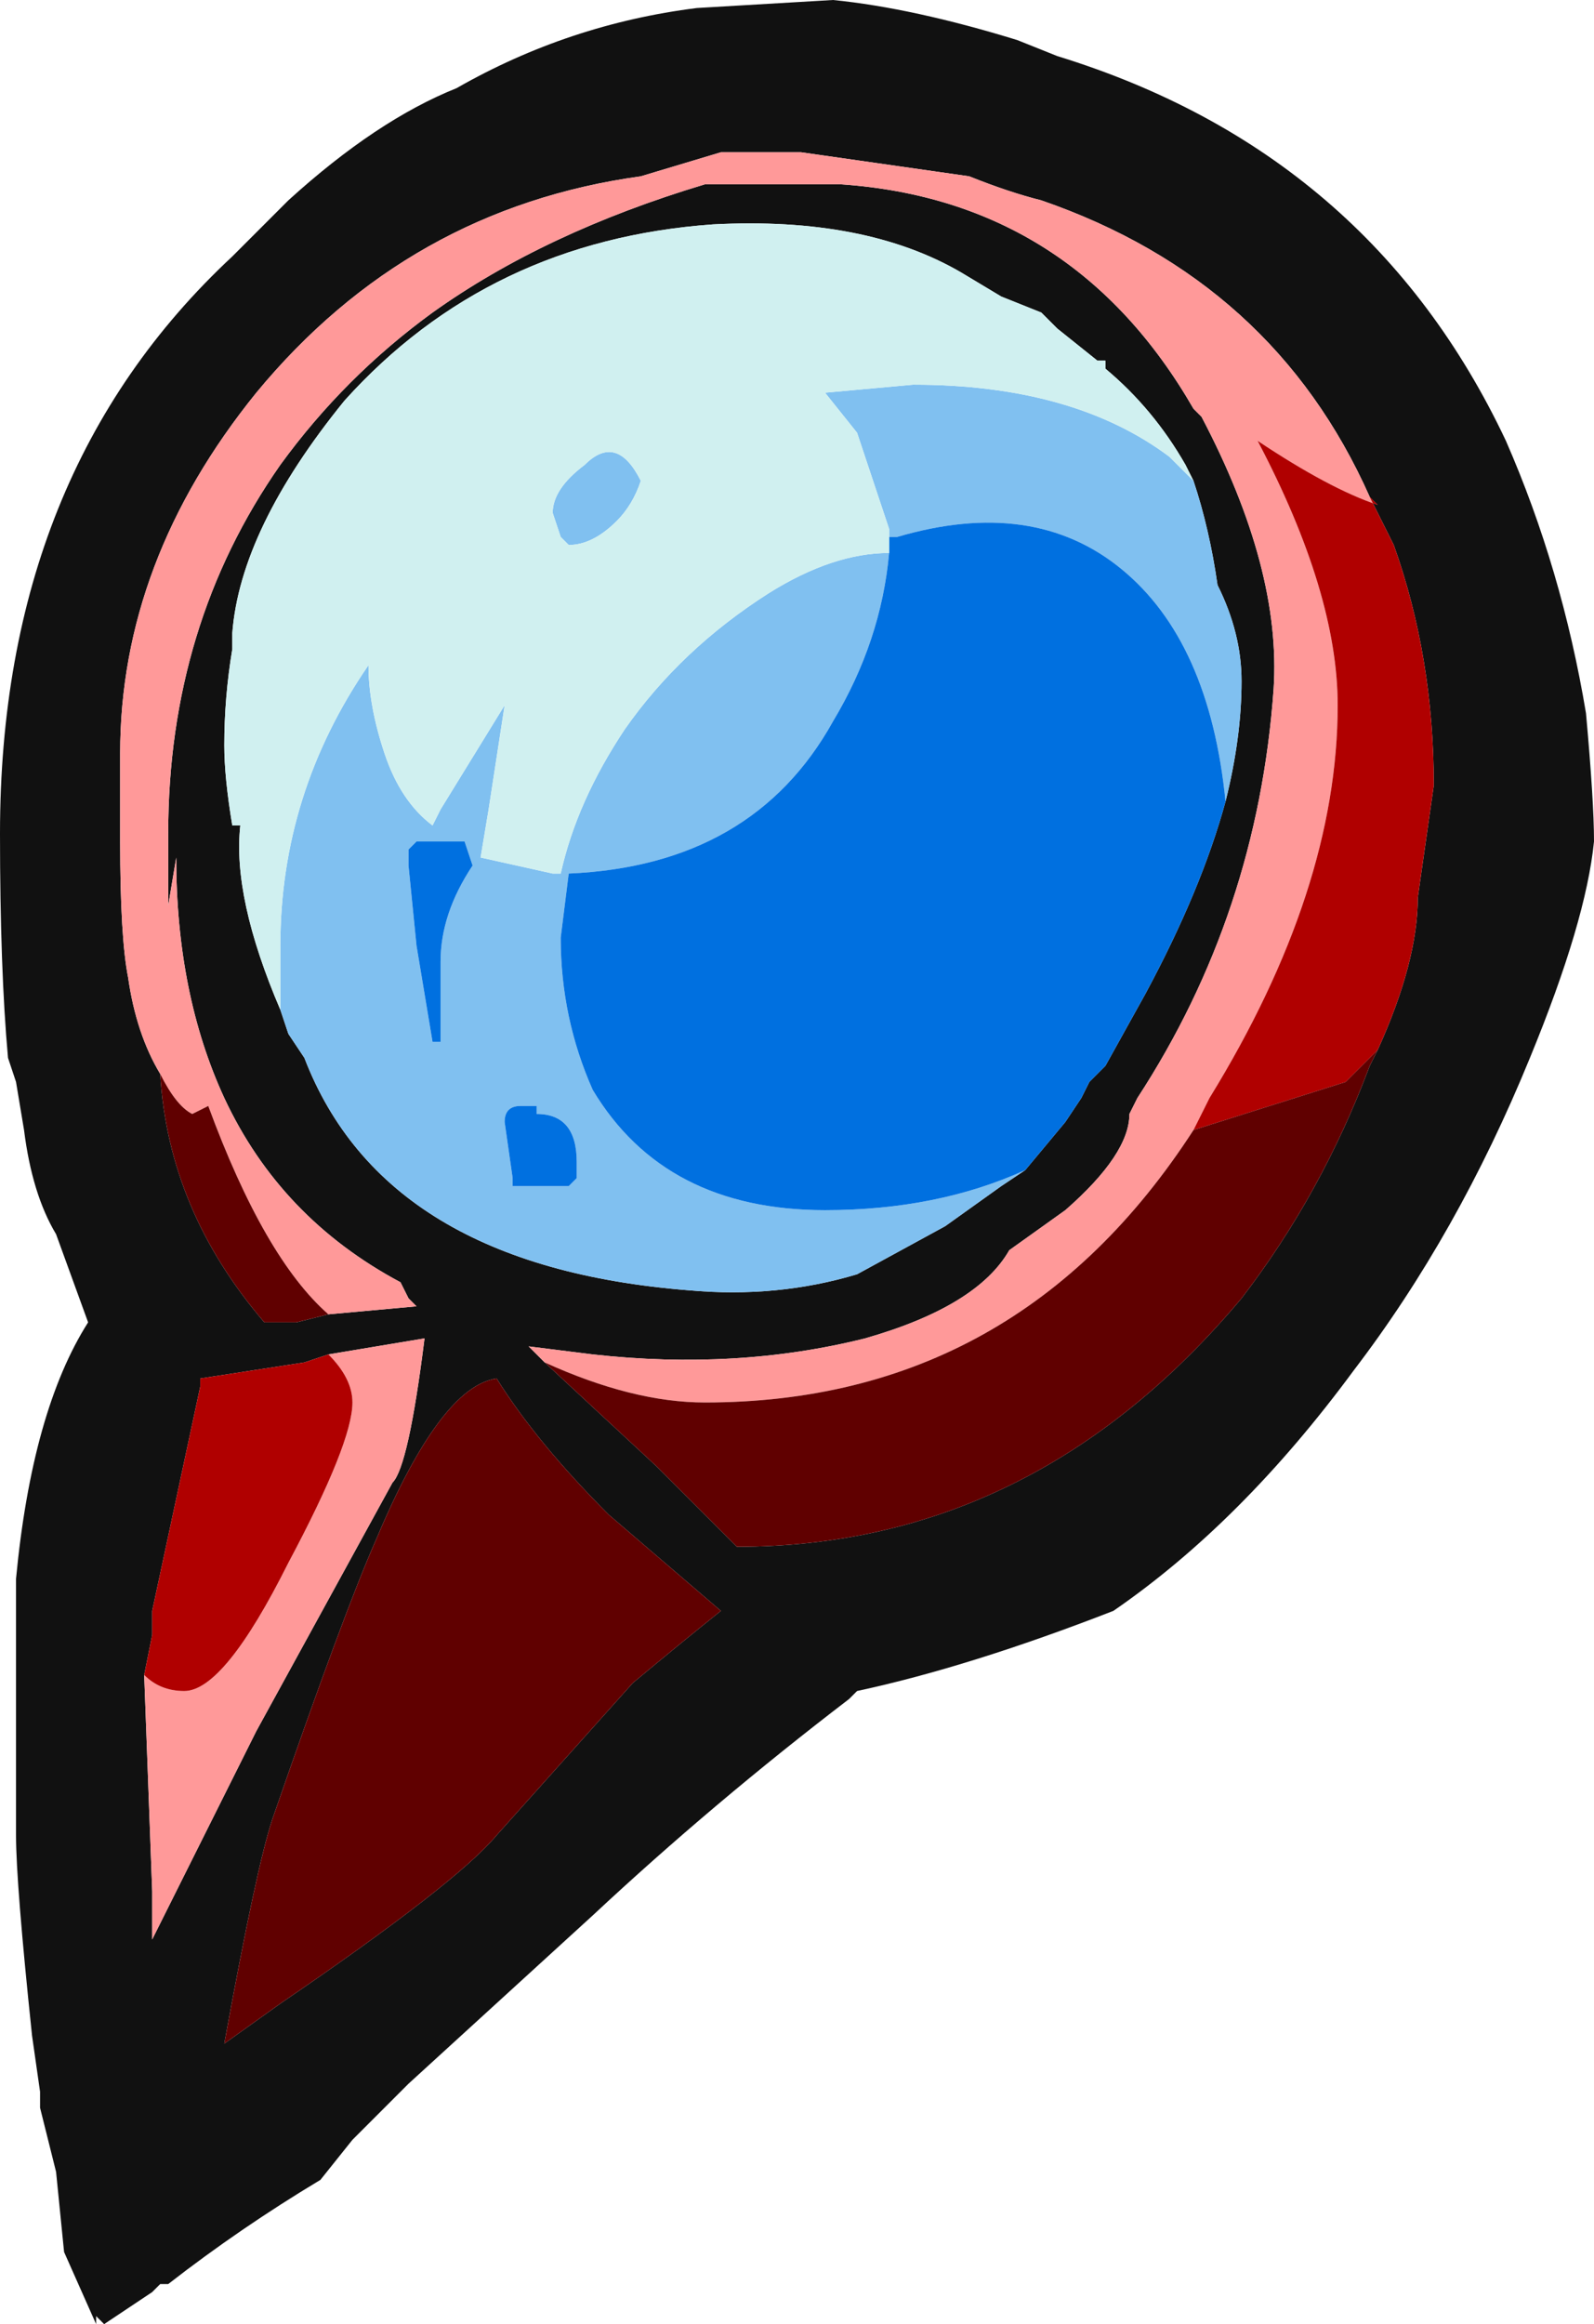 <?xml version="1.0" encoding="UTF-8" standalone="no"?>
<svg xmlns:ffdec="https://www.free-decompiler.com/flash" xmlns:xlink="http://www.w3.org/1999/xlink" ffdec:objectType="frame" height="101.5px" width="69.65px" xmlns="http://www.w3.org/2000/svg">
  <g transform="matrix(1.0, 0.0, 0.0, 1.0, 64.05, 23.1)">
    <use ffdec:characterId="870" height="14.5" transform="matrix(7.0, 0.0, 0.0, 7.0, -64.05, -23.1)" width="9.95" xlink:href="#shape0"/>
  </g>
  <defs>
    <g id="shape0" transform="matrix(1.0, 0.0, 0.0, 1.0, 9.15, 3.3)">
      <path d="M-6.3 -2.75 Q-5.6 -3.15 -4.8 -3.25 L-3.95 -3.3 Q-3.45 -3.25 -2.8 -3.05 L-2.55 -2.95 Q-0.6 -2.35 0.25 -0.55 0.6 0.25 0.75 1.15 0.8 1.7 0.8 1.95 0.75 2.45 0.4 3.3 -0.05 4.4 -0.7 5.25 -1.4 6.2 -2.2 6.75 -3.1 7.1 -3.8 7.25 L-3.85 7.3 Q-4.7 7.95 -5.45 8.65 L-6.6 9.7 -6.95 10.05 -7.15 10.3 Q-7.65 10.6 -8.1 10.95 L-8.15 10.95 -8.2 11.0 -8.5 11.2 -8.55 11.15 -8.55 11.2 -8.75 10.75 -8.8 10.25 -8.9 9.85 -8.9 9.75 -8.95 9.4 Q-9.05 8.45 -9.05 8.15 -9.05 7.95 -9.05 6.55 -8.95 5.5 -8.6 4.95 L-8.8 4.4 Q-8.95 4.15 -9.0 3.75 L-9.05 3.45 -9.1 3.3 Q-9.15 2.75 -9.15 1.9 -9.15 -0.35 -7.7 -1.7 L-7.35 -2.05 Q-6.8 -2.55 -6.3 -2.75 M-7.1 4.9 L-6.55 4.85 -6.6 4.8 -6.65 4.7 Q-7.4 4.3 -7.75 3.55 -8.05 2.9 -8.05 2.05 L-8.1 2.35 -8.1 1.9 Q-8.1 0.6 -7.4 -0.4 -7.0 -0.95 -6.45 -1.35 -5.75 -1.85 -4.75 -2.15 L-3.9 -2.15 Q-2.45 -2.05 -1.7 -0.75 L-1.65 -0.7 Q-1.15 0.25 -1.2 1.0 -1.3 2.4 -2.05 3.55 L-2.1 3.65 Q-2.1 3.9 -2.5 4.25 L-2.85 4.5 Q-3.05 4.85 -3.75 5.05 -4.55 5.25 -5.45 5.15 L-5.85 5.1 -5.75 5.2 -5.05 5.85 -4.55 6.35 Q-2.7 6.35 -1.4 4.8 -0.9 4.15 -0.6 3.35 L-0.55 3.25 Q-0.3 2.7 -0.3 2.3 L-0.2 1.6 Q-0.2 0.8 -0.45 0.1 L-0.6 -0.2 Q-1.2 -1.55 -2.65 -2.05 -2.85 -2.1 -3.1 -2.2 L-4.15 -2.35 -4.65 -2.35 -5.15 -2.2 Q-6.6 -2.0 -7.55 -0.85 -8.4 0.2 -8.4 1.4 L-8.4 1.95 Q-8.4 2.55 -8.35 2.8 -8.3 3.15 -8.15 3.4 -8.1 4.25 -7.5 4.95 L-7.3 4.95 -7.1 4.9 M-1.7 -0.3 L-1.75 -0.4 Q-1.95 -0.75 -2.25 -1.0 L-2.25 -1.05 -2.3 -1.05 -2.55 -1.25 -2.65 -1.35 -2.9 -1.45 -3.15 -1.6 Q-3.75 -1.95 -4.7 -1.9 -6.1 -1.8 -7.0 -0.8 -7.65 0.0 -7.7 0.65 L-7.7 0.75 Q-7.75 1.05 -7.75 1.35 -7.75 1.55 -7.7 1.85 L-7.65 1.85 Q-7.7 2.3 -7.4 3.0 L-7.35 3.15 -7.25 3.3 Q-6.75 4.6 -4.85 4.75 -4.3 4.8 -3.8 4.65 L-3.25 4.35 -2.9 4.1 -2.75 4.0 -2.5 3.7 -2.4 3.55 -2.35 3.45 -2.25 3.35 -2.0 2.9 Q-1.65 2.25 -1.5 1.7 -1.4 1.3 -1.4 0.95 -1.4 0.65 -1.55 0.35 -1.6 0.0 -1.7 -0.3 M-4.65 6.75 L-5.35 6.15 Q-5.8 5.7 -6.05 5.3 -6.4 5.35 -6.8 6.3 -7.0 6.75 -7.45 8.05 -7.55 8.35 -7.75 9.45 L-7.4 9.2 Q-6.3 8.45 -6.05 8.15 L-5.2 7.2 Q-4.9 6.95 -4.65 6.75 M-7.1 5.15 L-7.25 5.2 -7.9 5.3 -7.9 5.35 -8.2 6.75 -8.2 6.9 -8.25 7.15 -8.2 8.5 -8.2 8.8 Q-7.9 8.2 -7.55 7.5 L-6.7 5.95 Q-6.6 5.85 -6.5 5.05 L-7.1 5.15" fill="#111111" fill-rule="evenodd" stroke="none"/>
      <path d="M-5.7 -0.1 Q-5.7 -0.25 -5.5 -0.4 -5.3 -0.6 -5.15 -0.3 -5.2 -0.15 -5.3 -0.05 -5.45 0.1 -5.6 0.1 L-5.65 0.05 -5.7 -0.1 M-3.6 0.05 L-3.6 0.0 -3.8 -0.6 -4.0 -0.85 -3.45 -0.9 Q-2.45 -0.9 -1.85 -0.45 L-1.7 -0.3 Q-1.6 0.0 -1.55 0.35 -1.4 0.65 -1.4 0.95 -1.4 1.3 -1.5 1.7 -1.6 0.7 -2.15 0.25 -2.7 -0.2 -3.55 0.05 L-3.6 0.05 M-7.4 3.0 L-7.4 2.6 Q-7.4 1.65 -6.85 0.85 -6.85 1.1 -6.75 1.4 -6.65 1.7 -6.45 1.85 L-6.4 1.75 -6.0 1.1 -6.1 1.75 -6.15 2.05 -5.7 2.15 -5.65 2.15 Q-5.55 1.7 -5.25 1.25 -4.9 0.75 -4.35 0.4 -3.95 0.15 -3.6 0.15 -3.65 0.7 -3.95 1.2 -4.45 2.1 -5.6 2.15 L-5.65 2.55 Q-5.65 3.05 -5.45 3.5 -5.0 4.25 -4.0 4.25 -3.3 4.25 -2.75 4.0 L-2.9 4.1 -3.25 4.35 -3.8 4.65 Q-4.3 4.8 -4.85 4.75 -6.75 4.6 -7.25 3.3 L-7.35 3.15 -7.4 3.0 M-5.55 3.95 Q-5.55 3.65 -5.8 3.65 L-5.8 3.6 -5.9 3.6 Q-6.0 3.6 -6.0 3.7 L-5.95 4.05 -5.95 4.1 -5.6 4.1 -5.55 4.05 -5.55 3.95 M-6.25 1.95 L-6.55 1.95 -6.6 2.0 -6.6 2.1 -6.55 2.6 -6.45 3.2 -6.4 3.2 -6.4 2.7 Q-6.4 2.4 -6.2 2.1 L-6.25 1.95" fill="#80c0f0" fill-rule="evenodd" stroke="none"/>
      <path d="M-3.6 0.15 L-3.6 0.05 -3.55 0.05 Q-2.7 -0.2 -2.15 0.25 -1.6 0.7 -1.5 1.7 -1.65 2.25 -2.0 2.9 L-2.25 3.35 -2.35 3.45 -2.4 3.55 -2.5 3.7 -2.75 4.0 Q-3.3 4.25 -4.0 4.25 -5.0 4.25 -5.45 3.5 -5.65 3.05 -5.65 2.55 L-5.6 2.15 Q-4.45 2.1 -3.95 1.2 -3.65 0.7 -3.6 0.15 M-5.55 3.95 L-5.55 4.05 -5.6 4.1 -5.95 4.1 -5.95 4.05 -6.0 3.7 Q-6.0 3.6 -5.9 3.6 L-5.8 3.6 -5.8 3.65 Q-5.55 3.65 -5.55 3.95 M-6.25 1.95 L-6.2 2.1 Q-6.4 2.4 -6.4 2.7 L-6.4 3.2 -6.45 3.2 -6.55 2.6 -6.6 2.1 -6.6 2.0 -6.55 1.95 -6.25 1.95" fill="#0070e0" fill-rule="evenodd" stroke="none"/>
      <path d="M-5.75 5.2 L-5.85 5.1 -5.45 5.15 Q-4.55 5.25 -3.75 5.05 -3.05 4.85 -2.85 4.5 L-2.5 4.25 Q-2.1 3.9 -2.1 3.65 L-2.05 3.55 Q-1.3 2.4 -1.2 1.0 -1.15 0.25 -1.65 -0.7 L-1.7 -0.75 Q-2.45 -2.05 -3.9 -2.15 L-4.75 -2.15 Q-5.75 -1.85 -6.45 -1.35 -7.0 -0.95 -7.4 -0.4 -8.1 0.6 -8.1 1.9 L-8.1 2.35 -8.05 2.05 Q-8.05 2.9 -7.75 3.55 -7.4 4.3 -6.65 4.7 L-6.6 4.8 -6.55 4.85 -7.1 4.9 Q-7.5 4.55 -7.85 3.6 L-7.95 3.65 Q-8.05 3.6 -8.15 3.4 -8.3 3.15 -8.35 2.8 -8.4 2.55 -8.4 1.95 L-8.4 1.4 Q-8.4 0.2 -7.55 -0.85 -6.6 -2.0 -5.15 -2.2 L-4.65 -2.35 -4.15 -2.35 -3.1 -2.2 Q-2.85 -2.1 -2.65 -2.05 -1.2 -1.55 -0.6 -0.2 L-0.55 -0.15 Q-0.85 -0.25 -1.3 -0.55 -0.8 0.4 -0.8 1.1 -0.8 2.25 -1.6 3.55 L-1.7 3.75 Q-2.8 5.45 -4.75 5.45 -5.2 5.45 -5.75 5.2 M-7.1 5.15 L-6.5 5.05 Q-6.6 5.85 -6.7 5.95 L-7.55 7.5 Q-7.9 8.2 -8.2 8.8 L-8.2 8.5 -8.25 7.15 Q-8.15 7.25 -8.0 7.25 -7.75 7.25 -7.35 6.45 -6.95 5.7 -6.95 5.45 -6.95 5.3 -7.1 5.15" fill="#ff9999" fill-rule="evenodd" stroke="none"/>
      <path d="M-0.6 -0.2 L-0.45 0.1 Q-0.2 0.8 -0.2 1.6 L-0.3 2.3 Q-0.3 2.7 -0.55 3.25 L-0.75 3.45 -1.7 3.75 -1.6 3.55 Q-0.8 2.25 -0.8 1.1 -0.8 0.4 -1.3 -0.55 -0.85 -0.25 -0.55 -0.15 L-0.6 -0.2 M-8.25 7.15 L-8.2 6.9 -8.2 6.75 -7.9 5.35 -7.9 5.3 -7.25 5.2 -7.1 5.15 Q-6.95 5.3 -6.95 5.45 -6.95 5.7 -7.35 6.45 -7.75 7.25 -8.0 7.25 -8.15 7.25 -8.25 7.15" fill="#b00000" fill-rule="evenodd" stroke="none"/>
      <path d="M-7.1 4.9 L-7.3 4.95 -7.5 4.95 Q-8.1 4.25 -8.15 3.4 -8.05 3.6 -7.95 3.65 L-7.85 3.6 Q-7.5 4.55 -7.1 4.9 M-0.55 3.25 L-0.6 3.35 Q-0.9 4.15 -1.4 4.8 -2.7 6.35 -4.55 6.35 L-5.05 5.85 -5.75 5.2 Q-5.2 5.45 -4.75 5.45 -2.8 5.45 -1.7 3.75 L-0.75 3.45 -0.55 3.25 M-4.65 6.75 Q-4.9 6.95 -5.2 7.2 L-6.05 8.15 Q-6.3 8.45 -7.4 9.2 L-7.75 9.45 Q-7.55 8.35 -7.45 8.05 -7.0 6.75 -6.8 6.3 -6.4 5.35 -6.05 5.3 -5.8 5.7 -5.35 6.15 L-4.65 6.75" fill="#600000" fill-rule="evenodd" stroke="none"/>
      <path d="M-5.7 -0.1 L-5.65 0.05 -5.6 0.1 Q-5.45 0.1 -5.3 -0.05 -5.2 -0.15 -5.15 -0.3 -5.3 -0.6 -5.5 -0.4 -5.7 -0.25 -5.7 -0.1 M-1.7 -0.3 L-1.85 -0.45 Q-2.45 -0.9 -3.45 -0.9 L-4.0 -0.85 -3.8 -0.6 -3.6 0.0 -3.6 0.05 -3.6 0.15 Q-3.95 0.15 -4.35 0.4 -4.9 0.75 -5.25 1.25 -5.55 1.7 -5.65 2.15 L-5.7 2.15 -6.15 2.05 -6.1 1.75 -6.0 1.1 -6.4 1.75 -6.45 1.85 Q-6.65 1.7 -6.75 1.4 -6.85 1.1 -6.85 0.85 -7.4 1.65 -7.4 2.6 L-7.4 3.0 Q-7.7 2.3 -7.65 1.85 L-7.7 1.85 Q-7.75 1.55 -7.75 1.35 -7.75 1.05 -7.7 0.75 L-7.7 0.65 Q-7.65 0.0 -7.0 -0.8 -6.1 -1.8 -4.7 -1.9 -3.75 -1.95 -3.15 -1.6 L-2.9 -1.45 -2.65 -1.35 -2.55 -1.25 -2.3 -1.05 -2.25 -1.05 -2.25 -1.0 Q-1.95 -0.75 -1.75 -0.4 L-1.7 -0.3" fill="#d0f0f0" fill-rule="evenodd" stroke="none"/>
    </g>
  </defs>
</svg>
